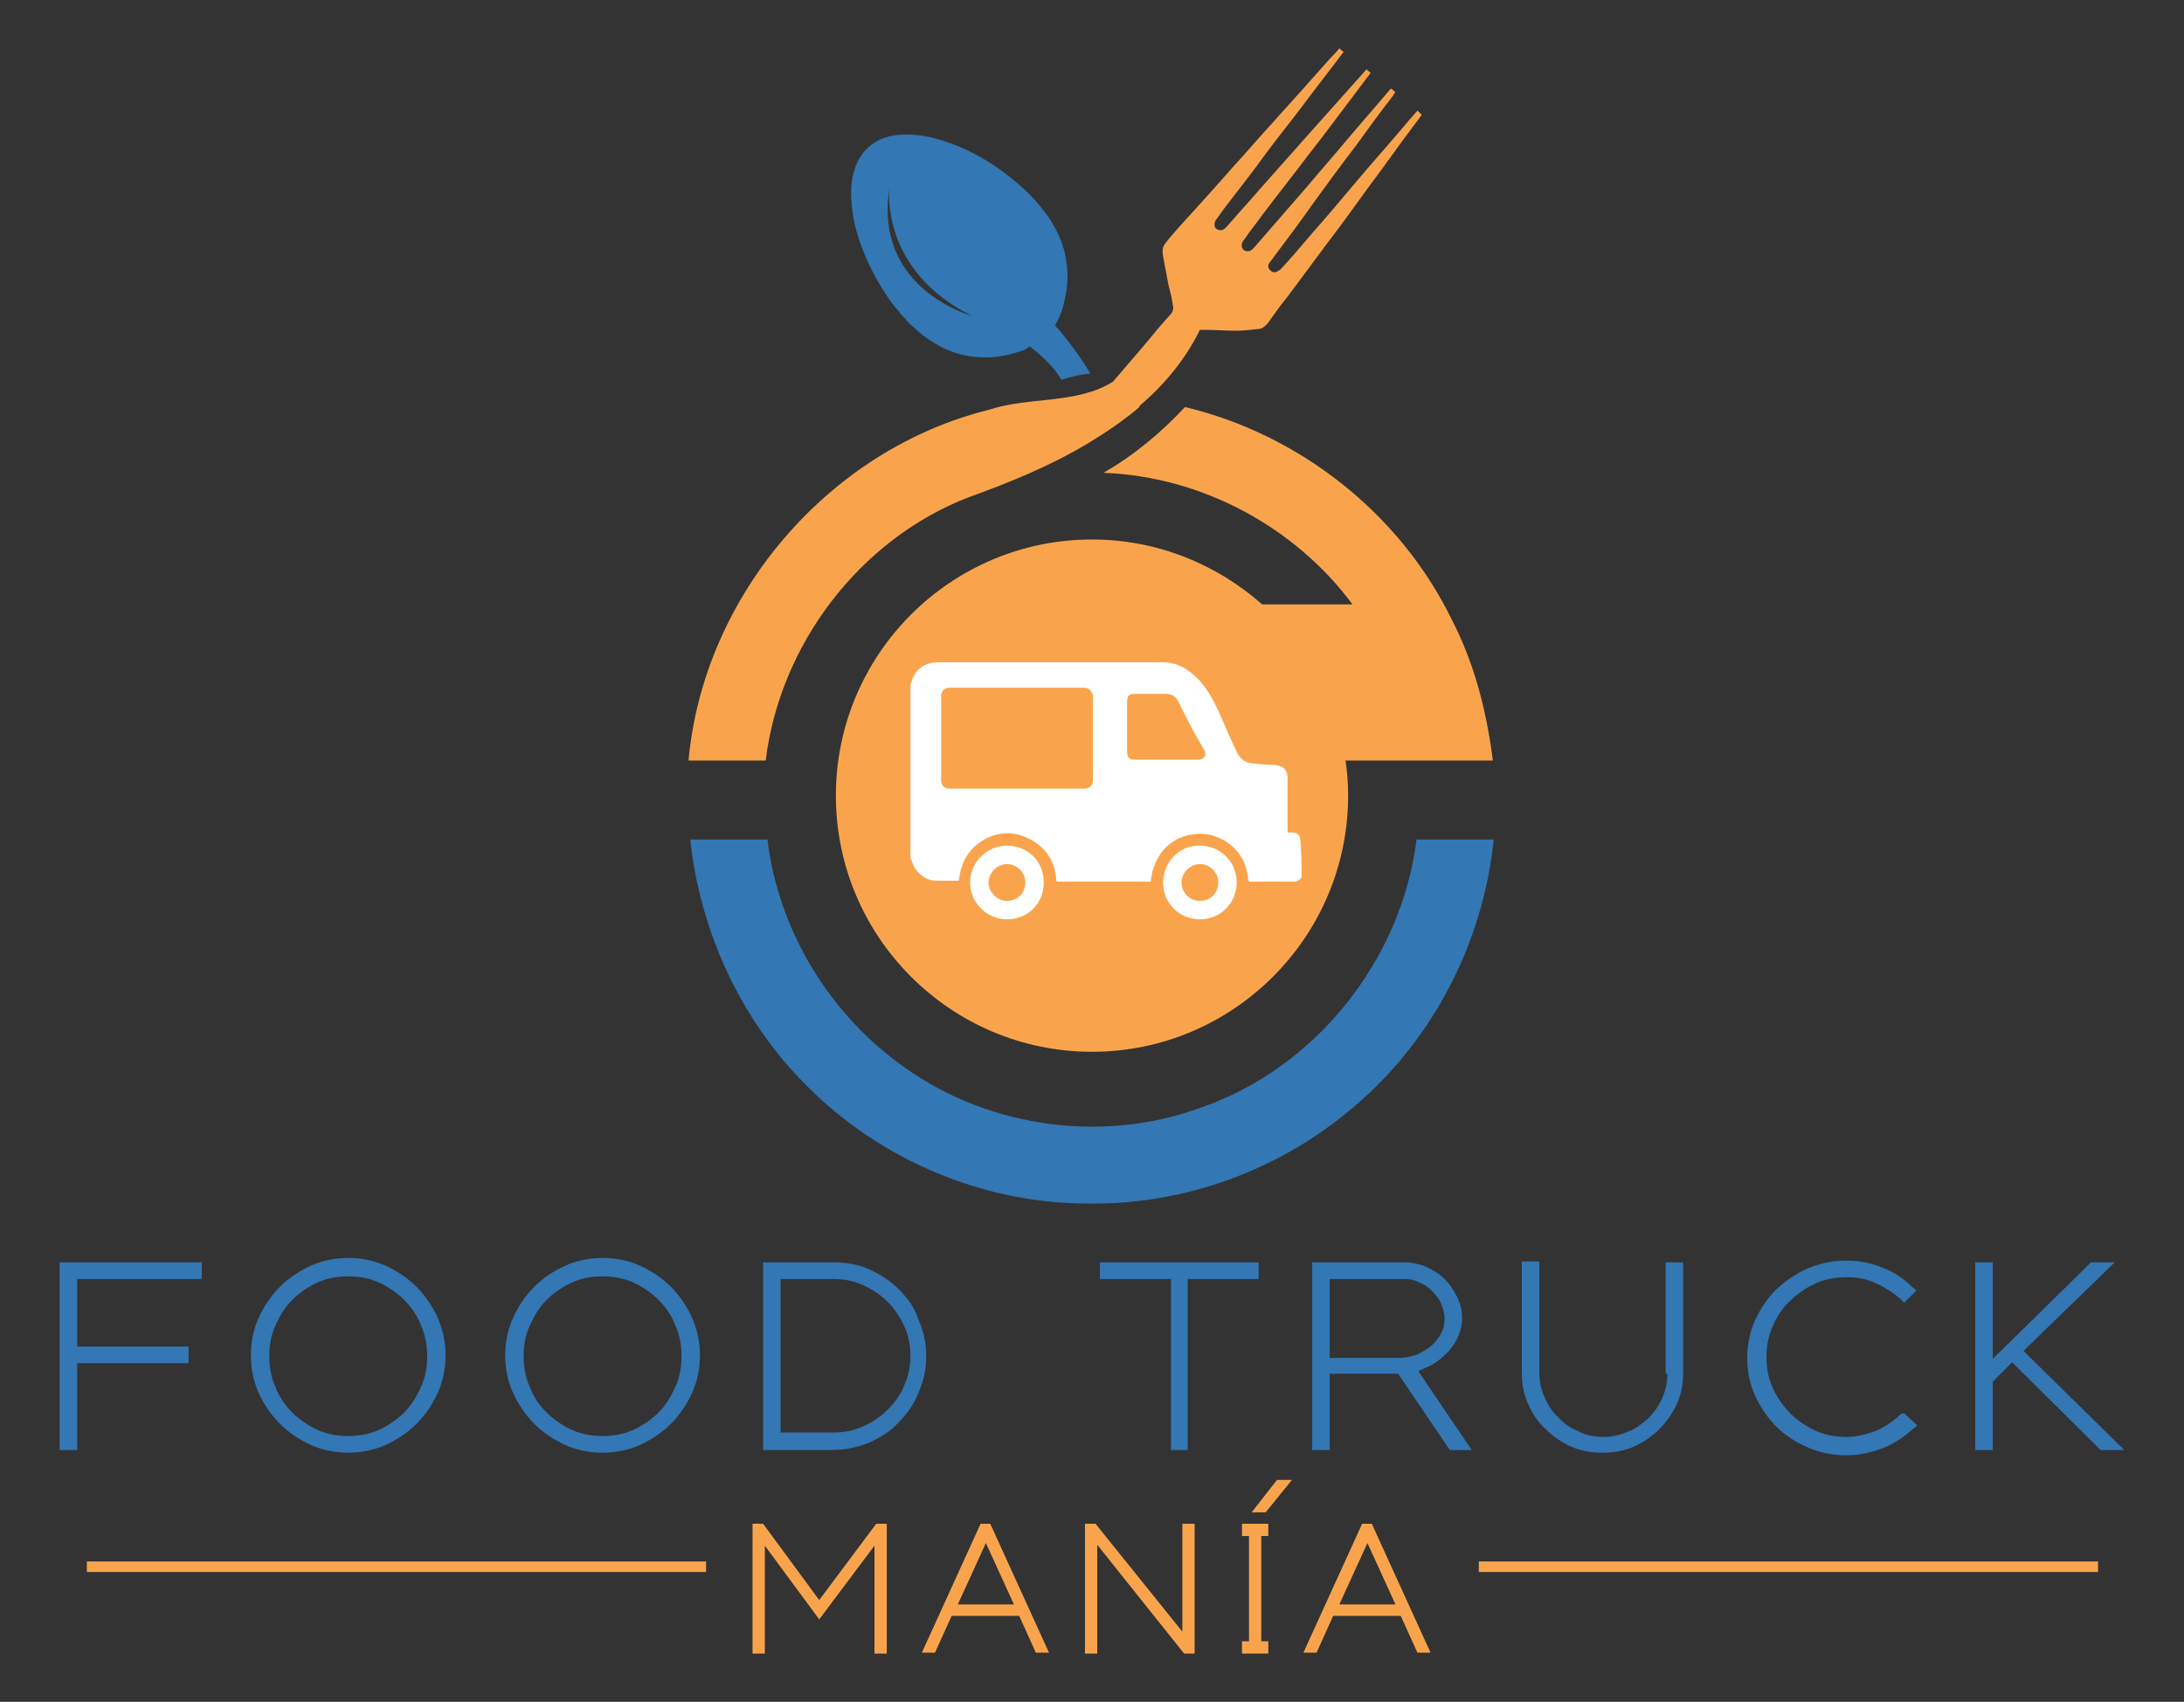 <?xml version="1.0" encoding="utf-8"?>
<!-- Generator: Adobe Illustrator 20.1.0, SVG Export Plug-In . SVG Version: 6.00 Build 0)  -->
<svg version="1.1" id="Capa_1" xmlns="http://www.w3.org/2000/svg" xmlns:xlink="http://www.w3.org/1999/xlink" x="0px" y="0px"
	 viewBox="0 0 249 194" style="enable-background:new 0 0 249 194;" xml:space="preserve">
<rect x="0" y="0" width="249" height="194" fill="#333333" stroke="none"/>
<style type="text/css">
	.st0{fill:#FFFFFF;}
	.st1{fill:#3377B4;}
	.st2{fill:#F9A44C;}
</style>
<g>
	<circle class="st0" cx="124.5" cy="90.8" r="27.6"/>
	<g>
		<path class="st1" d="M78.7,95.7c2.9,0,5.8,0,8.8,0c1.2,10,6.7,19.3,14.7,25.3c9.7,7.4,23.1,9.5,34.6,5.3
			c13.2-4.5,23-16.9,24.7-30.6c2.9,0,5.8,0,8.8,0c-1.2,11.8-7,23-16.1,30.6c-8.2,7-19,11-29.8,10.9c-12.1,0.1-24-4.9-32.5-13.5
			C84.4,116.2,79.8,106.1,78.7,95.7z"/>
		<path class="st2" d="M161.6,12.6c-0.4,0.5-0.8,0.9-1.2,1.4c-2,2.4-4.1,4.7-6.1,7.1c-1.6,1.9-3.2,3.8-4.8,5.6
			c-1.1,1.3-2.2,2.6-3.4,3.9c-0.1,0.1-0.2,0.2-0.4,0.3c-0.3,0.2-0.6,0.2-0.9-0.1c-0.2-0.2-0.3-0.5-0.1-0.8c0.2-0.3,0.4-0.5,0.6-0.8
			c1.5-2,3-4,4.4-6c1.6-2.2,3.2-4.4,4.9-6.6c1.3-1.8,2.6-3.6,4-5.4c0.2-0.2,0.3-0.5,0.5-0.7c-0.2-0.1-0.3-0.3-0.5-0.4
			c-0.1,0.1-0.1,0.1-0.2,0.2c-1.6,1.9-3.2,3.7-4.8,5.6c-1.5,1.8-3.1,3.6-4.6,5.4c-2,2.3-4,4.6-6,6.9c-0.1,0.1-0.2,0.2-0.2,0.2
			c-0.3,0.3-0.7,0.3-1,0.1c-0.3-0.3-0.3-0.6-0.1-1c0.4-0.5,0.7-1,1.1-1.5c1.7-2.3,3.5-4.6,5.2-6.8c1.2-1.6,2.4-3.1,3.6-4.7
			c1.5-2,3.1-4.1,4.6-6.1c0,0,0-0.1,0.1-0.1c-0.2-0.1-0.3-0.2-0.5-0.4c-2.5,2.8-10.8,12.1-12.2,13.7c-1.2,1.4-2.5,2.8-3.7,4.2
			c-0.1,0.1-0.1,0.1-0.2,0.2c-0.3,0.3-0.7,0.3-1,0.1c-0.3-0.2-0.3-0.6-0.1-1c0.4-0.5,0.7-1,1.1-1.5c1.6-2.1,3.2-4.1,4.7-6.2
			c1.4-1.9,2.9-3.7,4.3-5.6c1.5-2,3-3.9,4.5-5.9c-0.2-0.1-0.3-0.2-0.5-0.4c-0.3,0.4-0.6,0.7-1,1.1c-0.8,0.9-1.6,1.8-2.4,2.7
			c-1.4,1.6-2.9,3.2-4.3,4.8c-1.5,1.6-2.9,3.3-4.4,4.9c-2,2.3-4.1,4.6-6.1,6.8c-0.5,0.6-1.1,1.2-1.6,1.9c-0.4,0.4-0.4,1-0.3,1.5
			c0.2,1.1,0.4,2.1,0.6,3.2c0.2,0.8,0.4,1.5,0.5,2.3c0.1,0.4,0.1,0.8-0.3,1.2c-1,1.1-2,2.3-2.9,3.4c-1.2,1.4-2.4,2.8-3.6,4.2
			c-4.1,2.6-9.6,1.7-14.1,3.2c-18.3,4.5-32.6,21.2-34.3,40c2.9,0,5.8,0,8.8,0c1.6-13.2,10.7-25.2,23.1-30c4.7-1.7,9.4-3.6,13.7-6.2
			c2-1.2,3.9-2.5,5.7-4l0,0c0.1-0.1,0.1-0.2,0.2-0.3c2.8-2.4,5.2-5.3,6.8-8.6c0.2,0,0.4,0,0.6,0c1.2,0,2.3,0.1,3.5,0.1
			c0.9,0,1.7-0.1,2.6-0.2c0.4,0,0.7-0.3,1-0.6c0.7-1,1.5-2.1,2.3-3.1c1.6-2.1,3.1-4.2,4.7-6.3c1.6-2.1,3.1-4.2,4.7-6.4
			c1.6-2.1,3.1-4.3,4.7-6.4c0.4-0.5,0.8-1.1,1.2-1.6C161.9,12.9,161.8,12.8,161.6,12.6z"/>
		<path class="st1" d="M120.3,37.1c0.5-0.9,0.9-1.9,1.1-3c0.3-1.3,0.4-2.7,0.2-4.1c-0.2-1.9-1-3.7-2.1-5.3c-0.8-1.1-1.7-2.2-2.7-3.1
			c-1.1-1-2.2-1.9-3.4-2.7c-1.8-1.2-3.6-2.1-5.7-2.8c-1.8-0.6-3.6-0.9-5.5-0.7c-2.4,0.3-4.1,1.7-4.8,4c-0.5,1.6-0.4,3.2-0.2,4.8
			c0.4,2.8,1.5,5.4,2.9,7.9c0.7,1.2,1.4,2.3,2.3,3.3c0.1,0.1,0.2,0.2,0.2,0.3c0.4,0.4,0.8,0.9,1.2,1.3c0.5,0.4,0.9,0.8,1.4,1.2
			c1.8,1.4,3.8,2.3,6.1,2.5c2,0.2,3.9-0.2,5.7-0.9c0.1-0.1,0.2-0.2,0.4-0.3c1.2,0.9,2.8,2.3,3.6,3.8c0,0,2.2-0.7,3.3-0.7
			C124.5,42.8,122.4,39.4,120.3,37.1z M101.4,21.5c0,0-1.1,9.3,9.4,14.5C110.8,36,99.6,33,101.4,21.5z"/>
		<path class="st2" d="M153.5,86.7c5.6,0,11.2,0,16.7,0c-0.7-5.6-2.1-11.1-4.7-16.1c-5.9-12.1-17.4-21.1-30.4-24.2
			c-2.7,2.9-5.8,5.5-9.3,7.5c11.1,0.4,21.8,6.1,28.4,15c-3.4,0-6.9,0-10.3,0c-5.2-4.6-12-7.4-19.4-7.4c-16.1,0-29.2,13.1-29.2,29.2
			c0,16.1,13.1,29.2,29.2,29.2c16.1,0,29.2-13.1,29.2-29.2c0-1.4-0.1-2.7-0.3-4C153.5,86.7,153.5,86.7,153.5,86.7z M114.8,104.8
			c-2.3,0-4.2-1.9-4.2-4.2c0-2.3,1.9-4.2,4.2-4.2c2.4,0,4.2,1.8,4.2,4.2C119,103,117.2,104.8,114.8,104.8z M136.8,104.8
			c-2.3,0-4.2-1.8-4.2-4.2c0-2.3,1.9-4.3,4.2-4.2c2.3,0,4.2,1.8,4.2,4.2C141,102.9,139.2,104.8,136.8,104.8z M148.4,100
			c-0.2,0.3-0.5,0.5-0.9,0.5c-1.6,0-3.3,0-4.9,0c-0.2,0-0.3-0.1-0.3-0.3c0-0.4-0.1-0.7-0.2-1.1c-0.6-2.6-3.4-4.4-6-4
			c-2.3,0.3-3.9,1.7-4.6,3.9c-0.2,0.5-0.2,0.9-0.3,1.5c-0.1,0-0.3,0-0.4,0c-3.3,0-6.6,0-9.9,0c-0.5,0-0.5,0-0.5-0.5
			c-0.2-2-1.3-3.5-3.1-4.4c-1.8-0.9-3.7-0.8-5.4,0.3c-1.4,0.9-2.2,2.2-2.5,3.9c0,0.2-0.1,0.4-0.1,0.6c-0.8,0-1.7,0-2.5,0
			c-1,0-1.8-0.5-2.4-1.3c-0.3-0.4-0.4-0.9-0.6-1.3c0-6.6,0-13.1,0-19.7c0-0.1,0.1-0.2,0.1-0.3c0.4-1.5,1.5-2.3,3.1-2.3
			c8.5,0,17,0,25.5,0c0.9,0,1.8,0.2,2.6,0.7c1.6,1,2.6,2.4,3.4,4c0.9,1.8,1.6,3.7,2.5,5.5c0.3,0.7,0.9,1.2,1.6,1.3
			c0.9,0.1,1.8,0.2,2.7,0.2c1.1,0.1,1.5,0.6,1.5,1.6c0,1.9,0,3.8,0,5.7c0,0.1,0,0.3,0,0.4c0.6,0,1.1-0.1,1.4,0.5
			C148.4,97,148.4,98.5,148.4,100z"/>
		<g>
			<g>
				<path class="st2" d="M136.8,98.5c-1.1,0-2.1,1-2.1,2.1c0,1.1,0.9,2.1,2.1,2.1c1.2,0,2.1-0.9,2.1-2.1
					C138.9,99.5,138,98.5,136.8,98.5z"/>
				<path class="st2" d="M114.8,98.5c-1.1,0-2.1,1-2.1,2.1c0,1.1,1,2.1,2.1,2.1c1.2,0,2.1-0.9,2.1-2.1
					C116.9,99.5,116,98.5,114.8,98.5z"/>
				<path class="st2" d="M134.4,80.1c-0.3-0.7-0.8-1-1.5-1c-1.2,0-2.3,0-3.5,0c-0.7,0-0.9,0.2-0.9,1c0,1.8,0,3.7,0,5.5
					c0,0.8,0.2,1,1,1c1.2,0,2.3,0,3.5,0c0,0,0,0,0,0c1.2,0,2.4,0,3.6,0c0.7,0,1-0.5,0.7-1.1C136.2,83.7,135.3,81.9,134.4,80.1z"/>
				<path class="st2" d="M123.7,78.4h-15.5c-0.5,0-0.9,0.4-0.9,0.9v9.7c0,0.5,0.4,0.9,0.9,0.9h15.5c0.5,0,0.9-0.4,0.9-0.9v-9.7
					C124.5,78.8,124.1,78.4,123.7,78.4z"/>
			</g>
		</g>
		<g>
			<g>
				<polygon class="st1" points="6.8,165.3 8.8,165.3 8.8,155.4 21.5,155.4 21.5,153.5 8.8,153.5 8.8,145.8 23,145.8 23,143.9 
					6.8,143.9 				"/>
				<path class="st1" d="M47.5,146.7c-1-1-2.2-1.8-3.5-2.4c-1.3-0.6-2.8-0.9-4.3-0.9c-1.5,0-3,0.3-4.3,0.9c-1.3,0.6-2.5,1.4-3.5,2.4
					c-1,1-1.8,2.2-2.4,3.5c-0.6,1.3-0.9,2.8-0.9,4.3c0,1.5,0.3,3,0.9,4.3c0.6,1.3,1.4,2.5,2.4,3.5c1,1,2.2,1.8,3.5,2.4
					c1.3,0.6,2.8,0.9,4.3,0.9c1.5,0,3-0.3,4.3-0.9c1.3-0.6,2.5-1.4,3.5-2.4c1-1,1.8-2.2,2.4-3.5c0.6-1.3,0.9-2.8,0.9-4.3
					c0-1.5-0.3-2.9-0.9-4.3C49.3,148.9,48.5,147.7,47.5,146.7z M39.7,163.7c-1.2,0-2.4-0.2-3.5-0.7c-1.1-0.5-2.1-1.2-2.9-2
					c-0.8-0.8-1.5-1.8-1.9-2.9c-0.5-1.1-0.7-2.3-0.7-3.5c0-1.2,0.2-2.4,0.7-3.5c0.5-1.1,1.1-2.1,1.9-2.9c0.8-0.8,1.8-1.5,2.9-2
					c1.1-0.5,2.3-0.7,3.5-0.7c1.2,0,2.4,0.2,3.5,0.7c1.1,0.5,2.1,1.2,2.9,2c0.8,0.8,1.5,1.8,1.9,2.9c0.5,1.1,0.7,2.3,0.7,3.5
					c0,1.2-0.2,2.4-0.7,3.5c-0.5,1.1-1.1,2.1-1.9,2.9c-0.8,0.8-1.8,1.5-2.9,2C42.1,163.5,40.9,163.7,39.7,163.7z"/>
				<path class="st1" d="M76.5,146.7c-1-1-2.2-1.8-3.5-2.4c-1.3-0.6-2.8-0.9-4.3-0.9c-1.5,0-3,0.3-4.3,0.9c-1.3,0.6-2.5,1.4-3.5,2.4
					c-1,1-1.8,2.2-2.4,3.5c-0.6,1.3-0.9,2.8-0.9,4.3c0,1.5,0.3,3,0.9,4.3c0.6,1.3,1.4,2.5,2.4,3.5c1,1,2.2,1.8,3.5,2.4
					c1.3,0.6,2.8,0.9,4.3,0.9c1.5,0,3-0.3,4.3-0.9c1.3-0.6,2.5-1.4,3.5-2.4c1-1,1.8-2.2,2.4-3.5c0.6-1.3,0.9-2.8,0.9-4.3
					c0-1.5-0.3-2.9-0.9-4.3C78.3,148.9,77.5,147.7,76.5,146.7z M68.7,163.7c-1.2,0-2.4-0.2-3.5-0.7c-1.1-0.5-2.1-1.2-2.9-2
					c-0.8-0.8-1.5-1.8-1.9-2.9c-0.5-1.1-0.7-2.3-0.7-3.5c0-1.2,0.2-2.4,0.7-3.5c0.5-1.1,1.1-2.1,1.9-2.9c0.8-0.8,1.8-1.5,2.9-2
					c1.1-0.5,2.3-0.7,3.5-0.7c1.2,0,2.4,0.2,3.5,0.7c1.1,0.5,2.1,1.2,2.9,2c0.8,0.8,1.5,1.8,1.9,2.9c0.5,1.1,0.7,2.3,0.7,3.5
					c0,1.2-0.2,2.4-0.7,3.5c-0.5,1.1-1.1,2.1-1.9,2.9c-0.8,0.8-1.8,1.5-2.9,2C71.1,163.5,69.9,163.7,68.7,163.7z"/>
				<path class="st1" d="M102.5,147c-1-1-2.1-1.7-3.4-2.3c-1.3-0.6-2.7-0.8-4.2-0.8H87v21.4h7.8c1.5,0,2.9-0.3,4.2-0.8
					c1.3-0.6,2.5-1.3,3.4-2.3c1-1,1.8-2.1,2.3-3.4c0.6-1.3,0.9-2.7,0.9-4.2c0-1.5-0.3-2.9-0.9-4.2C104.3,149.1,103.5,148,102.5,147z
					 M95,163.3H89v-17.5H95c1.2,0,2.3,0.2,3.4,0.7c1.1,0.5,2,1.1,2.8,1.9c0.8,0.8,1.4,1.7,1.9,2.8c0.5,1.1,0.7,2.2,0.7,3.3
					c0,1.2-0.2,2.3-0.7,3.4c-0.4,1.1-1.1,2-1.9,2.8c-0.8,0.8-1.7,1.4-2.8,1.9C97.3,163.1,96.2,163.3,95,163.3z"/>
				<polygon class="st1" points="125.4,145.8 133.5,145.8 133.5,165.3 135.4,165.3 135.4,145.8 143.5,145.8 143.5,143.9 
					125.4,143.9 				"/>
				<path class="st1" d="M163.4,155.5c0.7-0.4,1.3-1,1.8-1.5c0.5-0.6,0.9-1.2,1.1-1.8c0.3-0.7,0.4-1.3,0.4-1.9
					c0-0.9-0.2-1.7-0.6-2.5c-0.4-0.8-0.8-1.4-1.4-2c-0.6-0.6-1.3-1-2.1-1.4c-0.8-0.3-1.6-0.5-2.5-0.5h-10.5v21.4h2v-8.7h7.8l5.9,8.7
					h2.5l-6.1-9C162.3,156,162.9,155.8,163.4,155.5z M151.6,145.8h8.5c0.6,0,1.2,0.1,1.7,0.4c0.6,0.2,1.1,0.6,1.5,1
					c0.4,0.4,0.8,0.9,1,1.4c0.2,0.5,0.4,1.1,0.4,1.7c0,0.6-0.1,1.2-0.4,1.7c-0.3,0.5-0.6,1-1.1,1.4c-0.5,0.4-1,0.7-1.6,1
					c-0.6,0.2-1.3,0.4-2,0.4h-8V145.8z"/>
				<path class="st1" d="M190.1,156.6c0,1-0.2,1.9-0.6,2.8c-0.4,0.9-0.9,1.6-1.6,2.3c-0.7,0.6-1.4,1.2-2.3,1.5
					c-0.9,0.4-1.8,0.6-2.8,0.6c-1,0-2-0.2-2.8-0.6c-0.9-0.4-1.7-0.9-2.3-1.6c-0.7-0.6-1.2-1.4-1.6-2.3c-0.4-0.9-0.6-1.8-0.6-2.8
					v-12.7h-2v12.6c0,1.3,0.2,2.5,0.7,3.6c0.5,1.1,1.1,2.1,2,2.9c0.8,0.8,1.8,1.5,2.9,2c1.1,0.5,2.3,0.7,3.6,0.7
					c1.3,0,2.5-0.2,3.6-0.7c1.1-0.5,2.1-1.2,2.9-2c0.8-0.8,1.5-1.8,2-2.9c0.5-1.1,0.7-2.3,0.7-3.6v-12.5h-2V156.6z"/>
				<path class="st1" d="M216.7,161.2c-0.8,0.8-1.7,1.4-2.8,1.9c-1.1,0.4-2.2,0.7-3.3,0.7c-1.3,0-2.5-0.2-3.6-0.7
					c-1.1-0.5-2.1-1.2-2.9-2c-0.8-0.8-1.5-1.8-2-2.9c-0.5-1.1-0.7-2.3-0.7-3.5c0-1.2,0.2-2.4,0.7-3.5c0.5-1.1,1.1-2.1,2-2.9
					c0.8-0.8,1.8-1.5,2.9-2c1.1-0.5,2.3-0.7,3.6-0.7c1.2,0,2.3,0.2,3.3,0.7c1.1,0.5,2,1.1,2.8,1.8l0.4,0.4l1.4-1.4l-0.5-0.4
					c-1-1-2.1-1.7-3.4-2.2c-1.2-0.5-2.6-0.8-4.1-0.8c-1.5,0-3,0.3-4.4,0.9c-1.4,0.6-2.5,1.4-3.6,2.4c-1,1-1.8,2.2-2.4,3.5
					c-0.6,1.3-0.9,2.8-0.9,4.3c0,1.5,0.3,3,0.9,4.3c0.6,1.3,1.4,2.5,2.4,3.5c1,1,2.2,1.8,3.6,2.4c1.4,0.6,2.8,0.9,4.4,0.9
					c1.4,0,2.8-0.3,4.1-0.8c1.3-0.5,2.5-1.3,3.5-2.2l0.5-0.4l-1.5-1.4L216.7,161.2z"/>
				<polygon class="st1" points="241.1,143.9 238.4,143.9 227.2,154.9 227.2,143.9 225.2,143.9 225.2,165.3 227.2,165.3 
					227.2,157.5 229.4,155.3 239.5,165.3 242.2,165.3 230.7,154 				"/>
			</g>
		</g>
		<g>
			<g>
				<g>
					<polygon class="st2" points="100.5,173.7 100.5,173.7 99.9,173.7 93.4,182.4 87,173.7 86.4,173.7 86.3,173.6 86.3,173.7 
						85.8,173.7 85.8,188.5 87.2,188.5 87.2,176.2 93.4,184.6 99.7,176.2 99.7,188.5 101.1,188.5 101.1,173.7 100.5,173.7 					"/>
					<path class="st2" d="M111.8,173.7l-6.7,14.7h1.5l1.9-4.2h7.7l1.9,4.2h1.5l-6.7-14.7H111.8z M109.2,182.9l3.2-7l3.2,7H109.2z"/>
					<polygon class="st2" points="134.8,186 124.9,173.7 124.3,173.7 124.2,173.7 124.2,173.7 123.7,173.7 123.7,188.5 125.1,188.5 
						125.1,176.1 135,188.5 136.2,188.5 136.2,173.7 134.8,173.7 					"/>
					<polygon class="st2" points="142.7,172.4 144.3,172.4 147.3,168.7 145.6,168.7 					"/>
					<polygon class="st2" points="141.6,175.1 142.4,175.1 142.4,187.1 141.6,187.1 141.6,188.5 144.6,188.5 144.6,187.1 
						143.8,187.1 143.8,175.1 144.6,175.1 144.6,173.7 141.6,173.7 					"/>
					<path class="st2" d="M156.4,173.7h-1.1l-6.7,14.7h1.5l1.9-4.2h7.7l1.9,4.2h1.5L156.4,173.7z M152.7,182.9l3.2-7l3.2,7H152.7z"
						/>
				</g>
				<rect x="9.9" y="178" class="st2" width="70.6" height="1.2"/>
				<rect x="168.6" y="178" class="st2" width="70.6" height="1.2"/>
			</g>
		</g>
	</g>
</g>
</svg>
